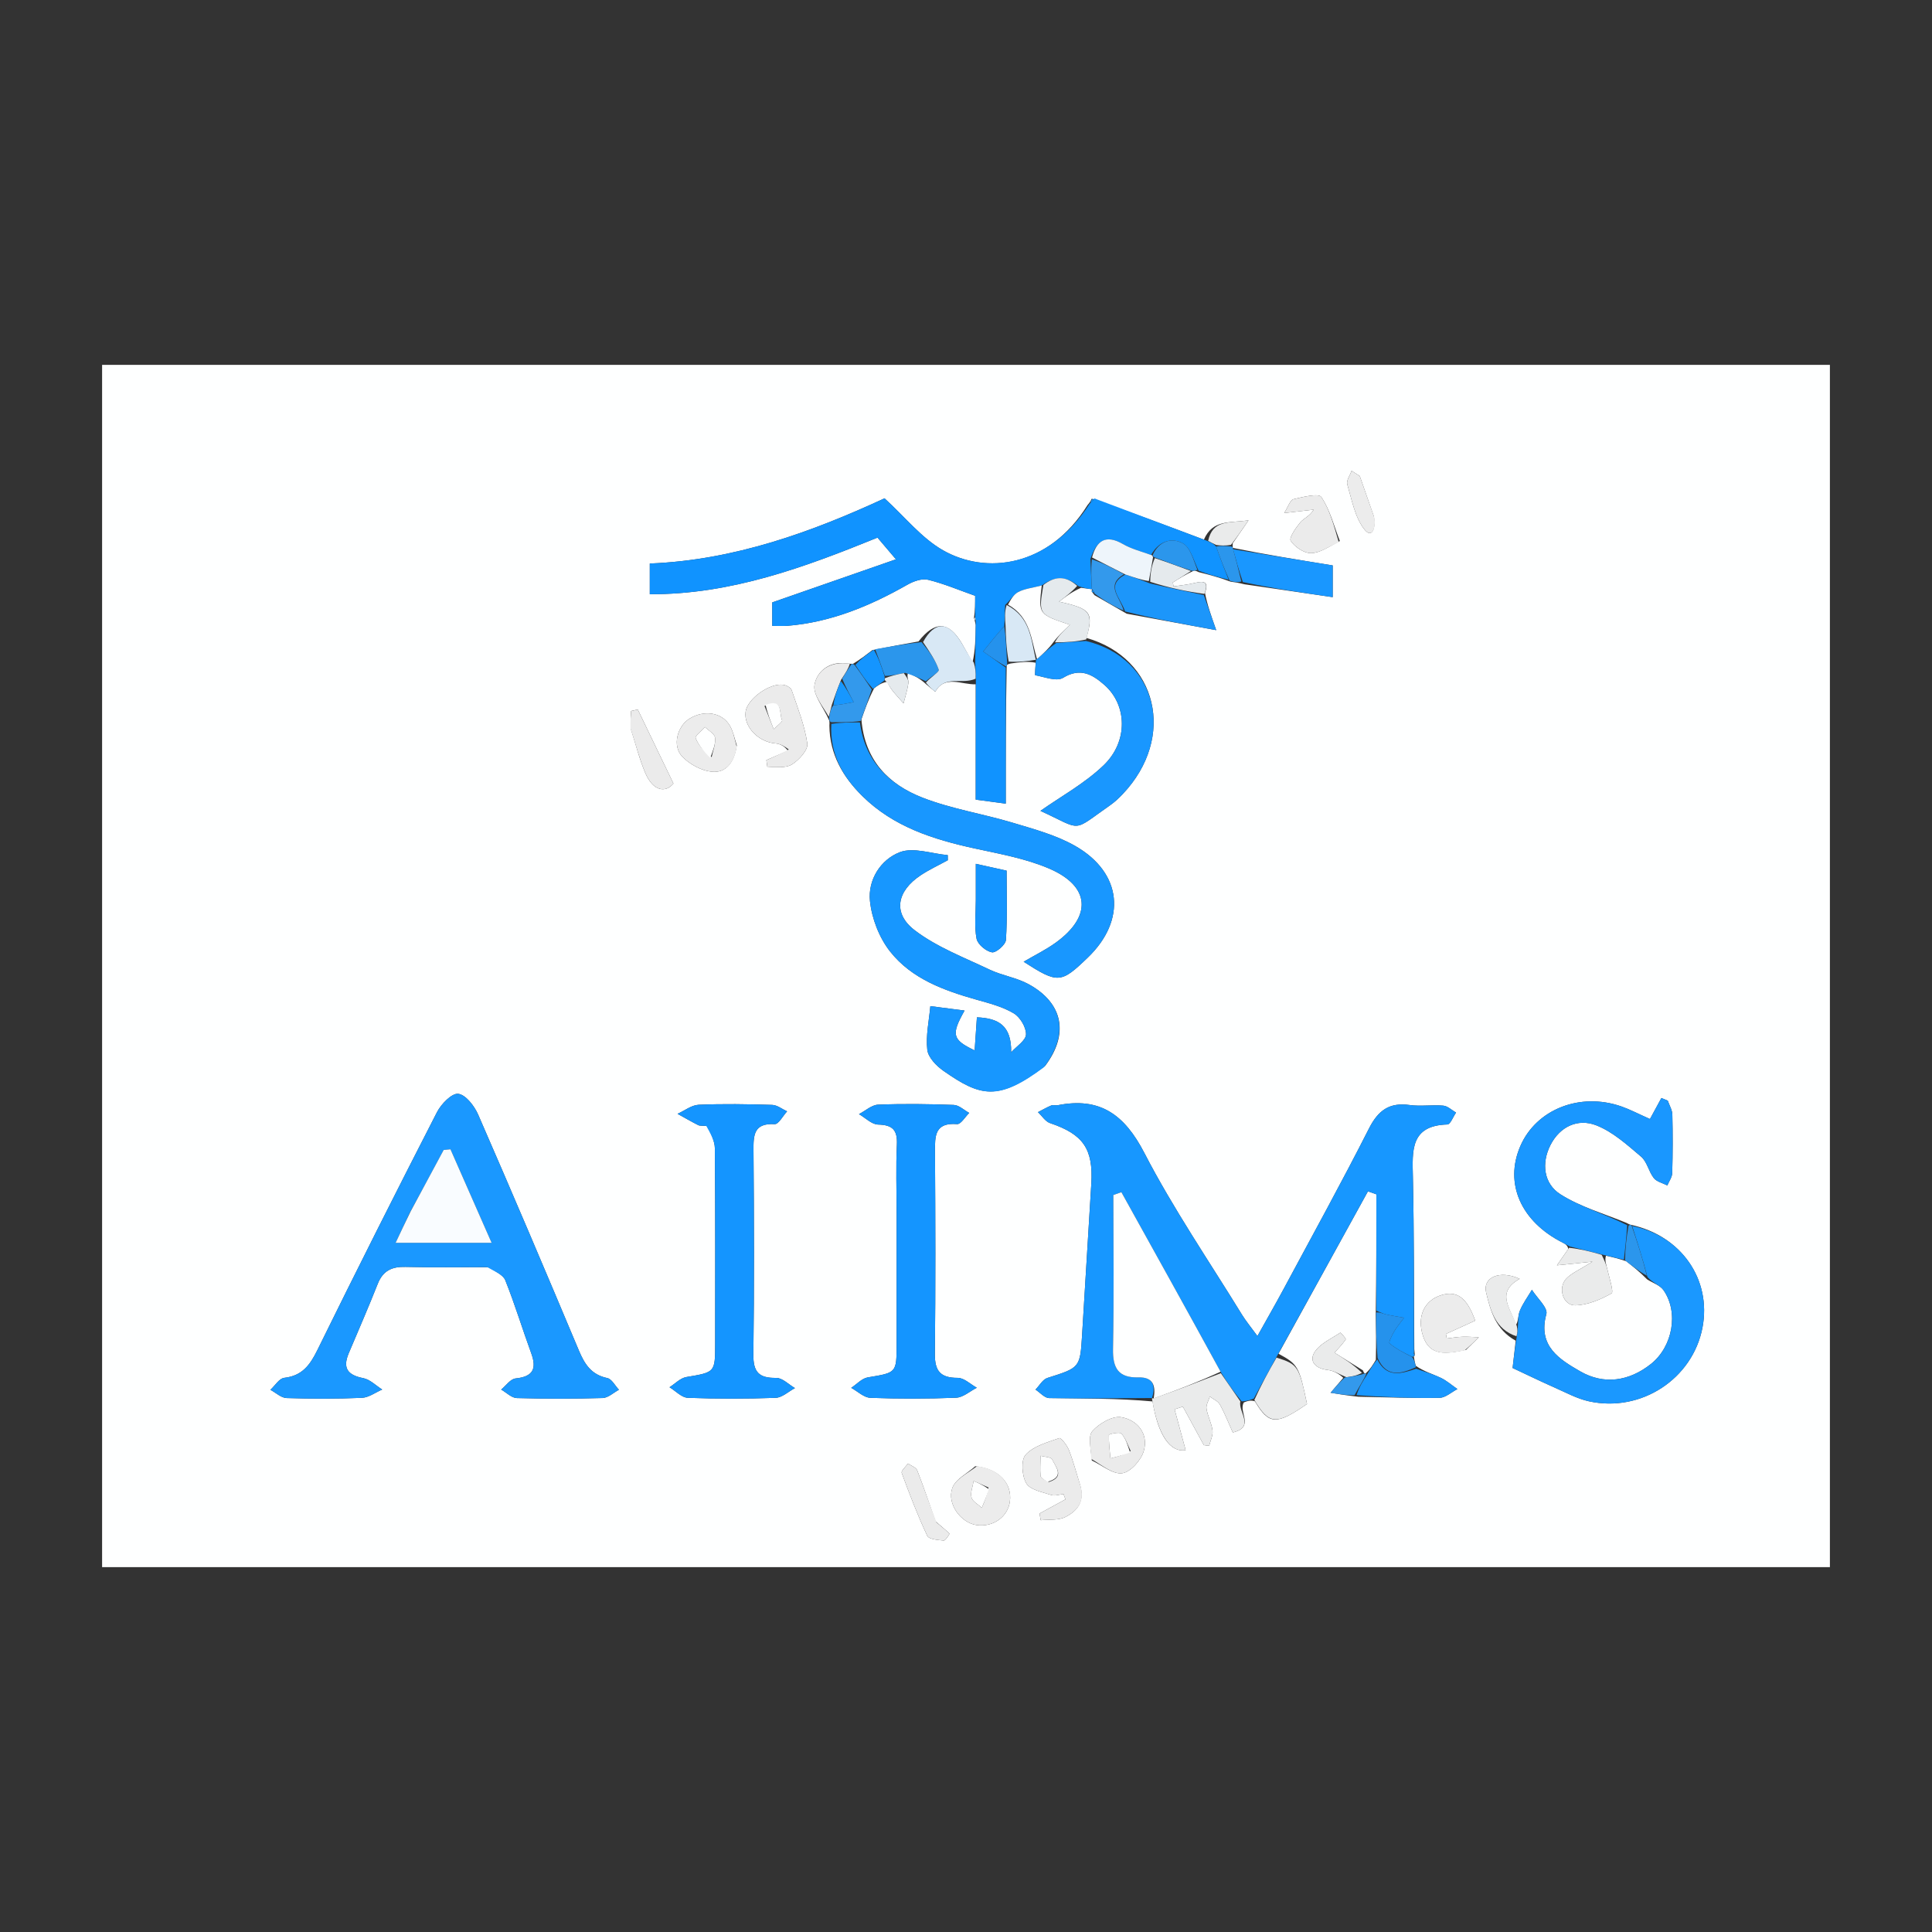 <?xml version="1.0" encoding="UTF-8" standalone="no" ?>
<!DOCTYPE svg PUBLIC "-//W3C//DTD SVG 1.1//EN" "http://www.w3.org/Graphics/SVG/1.1/DTD/svg11.dtd">
<svg xmlns="http://www.w3.org/2000/svg" xmlns:xlink="http://www.w3.org/1999/xlink" version="1.1" width="1080" height="1080" viewBox="0 0 1080 1080" xml:space="preserve">
<rect x="0" y="0" width="1080" height="1080" fill="#333333" stroke="none"/>
<desc>Created with Fabric.js 5.2.4</desc>
<defs>
</defs>
<rect x="0" y="0" width="100%" height="100%" fill="transparent"></rect>
<g transform="matrix(1 0 0 1 540 540)" id="8d71265c-1f70-4462-9fad-4a037c065d28"  >
<rect style="stroke: none; stroke-width: 1; stroke-dasharray: none; stroke-linecap: butt; stroke-dashoffset: 0; stroke-linejoin: miter; stroke-miterlimit: 4; fill: rgb(255,255,255); fill-rule: nonzero; opacity: 1; visibility: hidden;" vector-effect="non-scaling-stroke"  x="-540" y="-540" rx="0" ry="0" width="1080" height="1080" />
</g>
<g transform="matrix(1 0 0 1 540 540)" id="74e58f08-cf35-4d80-8c51-cb305c2476b8"  >
</g>
<g transform="matrix(2.35 0 0 2.35 540 540)"  >
<g style="" vector-effect="non-scaling-stroke"   >
		<g transform="matrix(1 0 0 1 0 0)"  >
<path style="stroke: none; stroke-width: 1; stroke-dasharray: none; stroke-linecap: butt; stroke-dashoffset: 0; stroke-linejoin: miter; stroke-miterlimit: 4; fill: rgb(254,255,255); fill-rule: nonzero; opacity: 1;" vector-effect="non-scaling-stroke"  transform=" translate(-206.5, -144)" d="M 254 287 C 169.333 287 85.167 287 1 287 C 1 191.667 1 96.333 1 1 C 138 1 275 1 412 1 C 412 96.333 412 191.667 412 287 C 359.5 287 307 287 254 287 M 269.955 43.432 C 270.954 41.986 271.953 40.539 273.707 37.999 C 269.073 38.653 265.203 37.765 263.087 42.578 C 254.401 39.308 245.716 36.038 236.399 32.842 C 236.237 33.219 236.074 33.597 235.393 34.384 C 226.102 49.264 211.185 50.904 201.021 45.106 C 195.901 42.185 191.975 37.172 187.123 32.754 C 169.968 40.684 151.477 47.465 131.281 48.26 C 131.281 50.941 131.281 53.192 131.281 55.563 C 150.603 55.641 168.025 49.18 185.45 42.099 C 186.661 43.525 187.776 44.839 189.833 47.262 C 179.523 50.852 170.204 54.098 160.407 57.51 C 160.407 58.598 160.407 60.684 160.407 63.092 C 161.776 63.092 162.904 63.17 164.018 63.079 C 174.365 62.234 183.662 58.364 192.578 53.293 C 194.004 52.482 196.009 51.765 197.47 52.125 C 201.283 53.064 204.942 54.624 208.677 55.942 C 208.677 57.679 208.677 59.336 208.4 61.187 C 208.494 61.461 208.587 61.736 208.813 62.905 C 208.771 65.915 208.729 68.926 208.037 71.807 C 207.185 70.273 206.369 68.717 205.474 67.208 C 202.367 61.97 199.106 61.829 195.201 66.798 C 191.763 67.418 188.326 68.037 184.233 68.854 C 182.833 69.931 181.433 71.008 179.652 72.102 C 179.652 72.102 179.276 72.153 178.437 72.065 C 174.245 71.357 171.08 73.707 170.467 77.114 C 170.041 79.481 172.571 82.38 173.932 85.537 C 173.994 85.698 174.056 85.86 174.008 86.851 C 174.073 93.615 177.194 98.992 181.835 103.572 C 189.251 110.893 198.695 113.892 208.583 116.043 C 214.566 117.344 220.738 118.442 226.308 120.836 C 236.086 125.039 236.522 132.18 227.85 138.446 C 225.503 140.142 222.859 141.427 220.207 142.986 C 228.386 148.229 229.058 148.174 235.482 141.989 C 244.726 133.089 243.689 121.869 232.52 115.466 C 227.995 112.872 222.727 111.462 217.669 109.937 C 210.53 107.786 203.036 106.639 196.129 103.944 C 188.206 100.853 182.416 95.182 181.621 85.353 C 182.442 82.973 183.264 80.594 184.649 77.933 C 185.47 77.304 186.292 76.676 187.719 76.393 C 188.127 77.072 188.469 77.803 188.956 78.419 C 189.804 79.489 190.741 80.489 191.641 81.518 C 192.047 79.911 192.586 78.321 192.799 76.689 C 192.893 75.973 192.324 75.171 192.729 74.268 C 194.131 74.93 195.532 75.593 196.988 76.949 C 197.721 77.555 198.453 78.162 199.186 78.768 C 201.439 74.663 205.57 77.149 208.81 76.983 C 208.81 86.067 208.81 95.15 208.81 104.426 C 211.581 104.795 213.626 105.068 215.958 105.379 C 215.958 94.257 215.958 83.632 216.183 72.537 C 216.247 72.376 216.312 72.215 217.15 72.036 C 219.18 71.749 221.21 71.462 223.072 71.861 C 223.03 72.896 222.826 74.807 222.972 74.834 C 225.191 75.247 228.055 76.391 229.594 75.448 C 233.712 72.926 236.61 74.684 239.409 77.132 C 244.837 81.88 245.141 90.571 239.249 96.242 C 234.735 100.586 229.027 103.691 224.203 107.098 C 234.438 111.795 231.451 112.273 240.805 105.746 C 241.887 104.991 242.872 104.063 243.783 103.102 C 256.576 89.6 252.04 70.76 235.145 65.959 C 236.87 59.894 236.235 59.029 228.632 57.33 C 230.217 56.12 231.699 54.99 233.866 54.033 C 234.727 54.147 235.588 54.26 236.487 54.387 C 236.487 54.387 236.516 54.415 236.367 54.855 C 236.367 54.855 236.622 55.244 237.062 55.783 C 239.386 57.126 241.711 58.469 244.738 60.199 C 251.266 61.398 257.793 62.598 266.021 64.11 C 264.707 60.388 263.89 58.073 263.341 55.213 C 264.273 52.72 263.262 52.298 261.002 52.868 C 259.327 53.291 257.582 53.439 255.869 53.709 C 255.814 53.394 255.759 53.078 255.704 52.762 C 257.142 51.857 258.58 50.951 260.664 49.979 C 260.878 49.954 261.093 49.929 261.862 50.312 C 264.232 50.912 266.602 51.512 269.434 52.575 C 270.289 52.686 271.144 52.798 272.718 53.198 C 279.656 54.209 286.595 55.22 293.73 56.26 C 293.73 52.975 293.73 50.742 293.73 48.71 C 285.624 47.398 277.832 46.137 269.975 44.543 C 269.975 44.543 269.892 44.214 269.955 43.432 M 300.916 240.188 C 298.619 238.76 296.322 237.331 294.159 235.987 C 294.929 235.118 295.995 234.049 296.829 232.823 C 296.951 232.643 295.605 231.174 295.555 231.208 C 293.391 232.678 290.631 233.847 289.377 235.92 C 288.058 238.102 289.716 239.772 292.509 240.085 C 294.046 240.257 295.495 241.213 296.242 241.969 C 295.235 243.15 294.228 244.332 293.221 245.514 C 295.109 245.83 296.997 246.146 299.837 246.463 C 306.273 246.584 312.712 246.839 319.144 246.723 C 320.573 246.697 321.979 245.366 323.396 244.636 C 322.079 243.727 320.849 242.633 319.422 241.954 C 317.553 241.065 315.529 240.503 313.469 239.089 C 313.307 238.389 313.144 237.689 313.034 236.927 C 313.034 236.927 312.98 236.866 313.194 236.73 C 313.296 236.451 313.224 236.234 313.139 235.144 C 313.049 221.483 313.096 207.819 312.805 194.162 C 312.672 187.919 312.161 181.946 321.013 181.696 C 321.725 181.676 322.386 179.855 323.071 178.871 C 322.06 178.293 321.085 177.313 320.029 177.217 C 317.385 176.977 314.662 177.436 312.047 177.071 C 307.221 176.397 304.56 178.317 302.362 182.65 C 295.814 195.554 288.821 208.231 281.973 220.982 C 280.126 224.42 278.176 227.804 275.823 232.02 C 274.194 229.783 273.057 228.423 272.139 226.928 C 264.298 214.163 255.793 201.739 248.926 188.468 C 244.207 179.348 238.372 175.113 228.286 177.123 C 227.805 177.219 227.227 176.989 226.801 177.167 C 225.708 177.622 224.674 178.223 223.617 178.765 C 224.567 179.657 225.368 180.992 226.492 181.371 C 234.35 184.019 236.803 187.472 236.307 195.781 C 235.594 207.74 234.849 219.698 234.122 231.656 C 233.639 239.606 233.619 239.532 225.862 241.99 C 224.738 242.346 223.966 243.811 223.03 244.763 C 224.113 245.468 225.185 246.764 226.28 246.783 C 234.412 246.921 242.549 246.806 250.881 247.578 C 252.169 255.493 255.024 259.772 258.751 259.171 C 257.873 255.929 256.995 252.692 256.117 249.454 C 256.774 249.242 257.432 249.03 258.089 248.817 C 259.751 251.868 261.413 254.919 263.075 257.97 C 263.495 258.024 263.915 258.078 264.335 258.133 C 264.632 256.921 265.285 255.665 265.143 254.507 C 264.928 252.743 263.982 251.074 263.707 249.308 C 263.566 248.409 264.21 247.387 264.499 246.42 C 265.313 247.035 266.428 247.482 266.882 248.297 C 268.047 250.387 268.918 252.64 269.965 254.957 C 275.327 253.675 271.187 250.082 272.599 247.813 C 273.385 247.507 274.171 247.201 275.23 247.551 C 278.564 253.156 280.304 253.246 287.62 248.192 C 285.746 239.203 285.457 238.738 280.833 236.229 C 287.927 223.352 295.021 210.476 302.115 197.6 C 302.783 197.838 303.45 198.077 304.118 198.316 C 304.118 207.537 304.118 216.759 303.97 226.894 C 304.031 230.277 304.092 233.66 303.989 237.693 C 303.329 238.808 302.669 239.924 301.515 240.946 C 301.348 240.93 301.182 240.914 300.916 240.188 M 349.773 211.308 C 349.017 212.395 348.261 213.483 347.069 215.199 C 350.496 214.846 352.332 214.657 355.526 214.328 C 352.496 216.238 350.628 217.005 349.329 218.329 C 347.195 220.505 348.5 224.786 351.444 224.718 C 354.381 224.651 357.455 223.35 360.064 221.874 C 360.629 221.554 359.516 218.167 359.075 216.215 C 358.823 215.096 358.366 214.024 358.736 212.925 C 360.155 213.234 361.575 213.544 363.56 214.227 C 365.121 215.455 366.682 216.684 368.531 218.552 C 369.853 219.393 371.598 219.94 372.425 221.126 C 376.079 226.374 374.626 234.539 369.421 238.672 C 364.225 242.797 358.237 243.67 352.618 240.426 C 347.771 237.627 342.43 234.455 344.553 226.8 C 344.967 225.307 342.34 222.971 341.116 221.023 C 340.141 222.668 338.979 224.234 338.257 225.983 C 337.77 227.163 337.904 228.6 337.295 229.408 C 336.229 225.626 332.284 221.729 338.196 218.417 C 333.497 216.253 329.349 218.052 330.223 221.659 C 331.252 225.909 332.401 230.434 337.261 233.127 C 336.972 235.662 336.684 238.196 336.521 239.627 C 340.4 241.441 343.403 242.91 346.461 244.257 C 349.174 245.452 351.855 246.932 354.709 247.555 C 367.111 250.262 379.338 242.208 381.687 230.032 C 383.889 218.615 376.659 208.161 364.676 205.567 C 364.676 205.567 364.288 205.501 363.666 205.13 C 358.362 202.918 352.655 201.338 347.88 198.296 C 343.934 195.782 343.322 190.946 345.519 186.611 C 347.744 182.222 352.004 180.187 356.403 181.895 C 360.35 183.428 363.771 186.543 367.09 189.354 C 368.51 190.556 368.894 192.908 370.112 194.45 C 370.807 195.331 372.234 195.635 373.331 196.199 C 373.736 195.221 374.464 194.253 374.492 193.265 C 374.625 188.626 374.637 183.98 374.522 179.341 C 374.494 178.227 373.812 177.13 373.431 176.026 C 372.925 175.818 372.419 175.61 371.913 175.403 C 370.958 177.16 370.002 178.917 369.197 180.397 C 366.343 179.129 364.426 178.114 362.4 177.406 C 352.555 173.969 342.137 178.097 338.355 186.855 C 334.521 195.734 338.494 204.778 348.431 209.805 C 349.015 210.1 349.585 210.425 349.773 211.308 M 93.077 215.64 C 94.391 216.66 96.372 217.415 96.905 218.748 C 99.187 224.446 100.967 230.342 103.077 236.112 C 104.448 239.861 103.476 241.686 99.348 242.112 C 98.131 242.237 97.065 243.833 95.93 244.756 C 97.168 245.461 98.39 246.741 99.648 246.778 C 106.45 246.975 113.264 246.972 120.065 246.768 C 121.376 246.729 122.651 245.488 123.942 244.802 C 123.025 243.836 122.239 242.24 121.168 242.018 C 117.39 241.232 115.787 238.737 114.413 235.461 C 106.541 216.702 98.583 197.979 90.448 179.333 C 89.551 177.277 87.482 174.602 85.709 174.401 C 84.175 174.227 81.651 176.835 80.657 178.773 C 71.016 197.557 61.519 216.417 52.205 235.365 C 50.451 238.934 48.583 241.487 44.329 241.964 C 43.139 242.097 42.128 243.82 41.035 244.814 C 42.319 245.499 43.585 246.732 44.89 246.775 C 50.855 246.972 56.837 246.979 62.799 246.723 C 64.436 246.653 66.023 245.438 67.633 244.749 C 66.138 243.811 64.743 242.355 63.126 242.04 C 59.458 241.326 58.156 239.695 59.655 236.146 C 61.981 230.641 64.374 225.163 66.569 219.606 C 67.804 216.478 69.939 215.49 73.165 215.575 C 79.492 215.741 85.825 215.624 93.077 215.64 M 225.318 167.769 C 231.028 160.208 229.652 152.835 221.374 148.316 C 218.505 146.75 215.062 146.268 212.091 144.85 C 206.029 141.957 199.542 139.506 194.289 135.488 C 188.992 131.436 190.057 126.168 195.742 122.404 C 197.779 121.056 200.021 120.018 202.17 118.838 C 202.167 118.434 202.164 118.029 202.161 117.625 C 198.332 117.289 194.023 115.691 190.787 116.919 C 186.19 118.663 183.133 123.505 183.655 128.54 C 184.089 132.716 185.87 137.303 188.47 140.587 C 193.586 147.049 201.248 149.826 209.034 152.022 C 212.051 152.873 215.2 153.683 217.846 155.256 C 219.365 156.16 220.823 158.581 220.774 160.274 C 220.731 161.724 218.504 163.11 217.243 164.525 C 217.346 158.122 214.177 156.413 209.094 156.21 C 208.914 158.84 208.74 161.38 208.556 164.077 C 203.234 161.528 202.906 160.36 206.163 154.598 C 203.255 154.223 200.637 153.885 198.018 153.547 C 197.71 157.015 196.907 160.538 197.292 163.927 C 197.498 165.74 199.443 167.759 201.127 168.935 C 209.921 175.075 214.096 176.28 225.318 167.769 M 189.992 203.5 C 189.992 213.663 189.993 223.825 189.991 233.988 C 189.99 240.833 189.97 240.722 183.139 241.859 C 181.725 242.094 180.504 243.487 179.194 244.347 C 180.713 245.176 182.207 246.663 183.756 246.721 C 190.548 246.976 197.363 246.976 204.155 246.695 C 205.824 246.626 207.434 245.15 209.072 244.321 C 207.56 243.493 206.047 241.969 204.536 241.971 C 200.396 241.977 199.051 240.331 199.095 236.246 C 199.269 220.254 199.225 204.259 199.123 188.266 C 199.098 184.45 199.029 181.184 204.39 181.608 C 205.273 181.678 206.305 179.882 207.268 178.948 C 206.041 178.285 204.833 177.096 203.582 177.048 C 197.597 176.821 191.593 176.743 185.611 176.983 C 184.059 177.046 182.562 178.45 181.04 179.238 C 182.559 180.112 184.061 181.685 185.599 181.719 C 189.083 181.798 190.224 183.063 190.059 186.51 C 189.803 191.829 189.992 197.169 189.992 203.5 M 145.163 182.097 C 145.72 183.851 146.746 185.602 146.76 187.362 C 146.887 202.853 146.837 218.345 146.832 233.837 C 146.83 240.727 146.805 240.621 139.969 241.779 C 138.541 242.021 137.3 243.366 135.973 244.203 C 137.422 245.081 138.844 246.66 140.325 246.717 C 147.282 246.985 154.261 246.978 161.22 246.723 C 162.776 246.666 164.282 245.215 165.811 244.406 C 164.32 243.55 162.818 241.955 161.342 241.98 C 157.221 242.048 155.867 240.573 155.922 236.395 C 156.134 220.239 156.085 204.078 155.951 187.921 C 155.92 184.189 156.019 181.339 160.988 181.616 C 161.914 181.668 162.956 179.641 163.945 178.573 C 162.76 178.038 161.588 177.076 160.387 177.039 C 154.566 176.858 148.731 176.757 142.917 177.01 C 141.211 177.084 139.559 178.412 137.883 179.166 C 139.52 180.071 141.138 181.011 142.806 181.854 C 143.218 182.063 143.789 181.955 145.163 182.097 M 164.129 92.797 C 162.424 93.54 160.72 94.283 159.015 95.027 C 159.098 95.603 159.18 96.18 159.263 96.757 C 161.23 96.582 163.561 97 165.066 96.075 C 166.763 95.033 168.971 92.6 168.754 91.089 C 168.132 86.761 166.449 82.574 165.032 78.383 C 164.836 77.802 163.832 77.251 163.124 77.126 C 159.887 76.556 154.497 80.426 154.075 83.504 C 153.583 87.085 157.136 90.745 161.203 91.055 C 162.336 91.141 163.426 91.792 164.129 92.797 M 233.543 267.115 C 232.707 264.446 232 261.726 230.976 259.131 C 230.531 258.004 229.09 256.163 228.69 256.305 C 225.865 257.308 222.577 258.182 220.697 260.245 C 219.529 261.526 219.789 265.279 220.85 267.07 C 221.776 268.633 224.675 269.13 226.79 269.838 C 227.638 270.122 228.719 269.71 229.694 269.614 C 229.851 270.033 230.007 270.451 230.163 270.87 C 228.106 271.992 226.05 273.114 223.993 274.236 C 224.088 274.77 224.182 275.304 224.277 275.837 C 226.26 275.616 228.506 275.908 230.167 275.058 C 232.852 273.684 234.953 271.46 233.543 267.115 M 208.834 128.532 C 208.836 131.531 208.451 134.605 209.011 137.497 C 209.271 138.841 211.249 140.5 212.67 140.747 C 213.634 140.916 215.925 138.938 215.998 137.813 C 216.353 132.375 216.158 126.901 216.158 121.317 C 213.626 120.756 211.561 120.299 208.834 119.696 C 208.834 122.655 208.834 125.11 208.834 128.532 M 325.458 235.301 C 326.465 234.306 327.473 233.312 328.48 232.318 C 327.184 232.27 325.884 232.149 324.591 232.196 C 323.343 232.242 322.101 232.46 320.856 232.603 C 320.791 232.243 320.726 231.883 320.662 231.524 C 322.99 230.467 325.318 229.41 327.628 228.362 C 325.668 222.902 323.325 221.165 319.579 222.29 C 315.558 223.498 313.698 227.32 315.204 231.99 C 316.808 236.963 320.839 236.247 325.458 235.301 M 295.425 42.897 C 294.042 39.351 293.088 35.516 291.016 32.433 C 290.389 31.5 286.611 32.421 284.39 32.961 C 283.604 33.152 283.155 34.735 282.189 36.252 C 285.277 35.897 287.242 35.671 289.208 35.445 C 288.179 37.101 286.787 37.538 286.011 38.481 C 284.939 39.785 283.286 42.151 283.742 42.852 C 284.695 44.317 286.871 45.799 288.535 45.788 C 290.661 45.774 292.778 44.295 295.425 42.897 M 208.701 262.995 C 206.809 264.705 203.965 266.085 203.235 268.197 C 201.919 272.001 205.316 276.447 208.987 276.984 C 212.911 277.558 216.439 275.073 216.94 271.382 C 217.516 267.134 214.378 263.583 208.701 262.995 M 151.976 91.485 C 151.447 89.935 151.144 88.255 150.343 86.861 C 148.511 83.674 144.237 83.003 140.742 85.151 C 137.796 86.961 136.567 91.667 139.02 94.208 C 140.77 96.021 143.552 97.534 146.017 97.788 C 149.335 98.13 151.376 95.653 151.976 91.485 M 236.428 261.628 C 238.862 262.746 241.456 264.974 243.681 264.652 C 245.665 264.365 248.178 261.525 248.797 259.341 C 249.965 255.223 247.23 251.964 243.417 251.329 C 241.302 250.978 238.178 252.827 236.571 254.63 C 235.475 255.862 236.214 258.729 236.428 261.628 M 126.841 87.833 C 127.95 91.269 128.818 94.808 130.227 98.117 C 132.048 102.39 135.021 102.895 136.905 100.592 C 133.926 94.408 131.175 88.696 128.423 82.985 C 127.892 83.104 127.361 83.223 126.83 83.342 C 126.738 84.603 126.645 85.865 126.841 87.833 M 199.242 276.074 C 197.814 272.032 196.459 267.963 194.891 263.977 C 194.609 263.259 193.453 262.885 192.7 262.353 C 192.172 263.108 191.028 264.088 191.21 264.583 C 193.063 269.632 194.991 274.668 197.276 279.53 C 197.67 280.37 199.82 280.545 201.191 280.669 C 201.616 280.707 202.626 279.096 202.558 279.026 C 201.704 278.146 200.701 277.411 199.242 276.074 M 303.515 37.039 C 302.399 33.844 301.283 30.648 300.167 27.453 C 299.518 27.038 298.87 26.624 298.221 26.209 C 297.847 27.291 296.93 28.533 297.194 29.426 C 298.287 33.127 299.012 37.299 301.292 40.171 C 303.045 42.379 304.057 39.869 303.515 37.039 z" stroke-linecap="round" />
</g>
		<g transform="matrix(1 0 0 1 66.55 68.1)"  >
<path style="stroke: none; stroke-width: 1; stroke-dasharray: none; stroke-linecap: butt; stroke-dashoffset: 0; stroke-linejoin: miter; stroke-miterlimit: 4; fill: rgb(23,151,255); fill-rule: nonzero; opacity: 1;" vector-effect="non-scaling-stroke"  transform=" translate(-273.05, -212.1)" d="M 274.957 246.895 C 274.171 247.201 273.385 247.507 272.078 247.566 C 270.079 245.165 268.6 243.01 267.058 240.506 C 259.151 226.04 251.307 211.924 243.463 197.807 C 242.827 198.029 242.191 198.252 241.556 198.475 C 241.556 210.684 241.713 222.898 241.474 235.103 C 241.385 239.629 242.725 241.982 247.498 241.858 C 251.096 241.765 251.645 243.876 250.734 246.816 C 250.716 246.802 250.684 246.77 250.684 246.77 C 242.549 246.806 234.412 246.921 226.28 246.783 C 225.185 246.764 224.113 245.468 223.03 244.763 C 223.966 243.811 224.738 242.346 225.862 241.99 C 233.619 239.532 233.639 239.606 234.122 231.656 C 234.849 219.698 235.594 207.74 236.307 195.781 C 236.803 187.472 234.35 184.019 226.492 181.371 C 225.368 180.992 224.567 179.657 223.617 178.765 C 224.674 178.223 225.708 177.622 226.801 177.167 C 227.227 176.989 227.805 177.219 228.286 177.123 C 238.372 175.113 244.207 179.348 248.926 188.468 C 255.793 201.739 264.298 214.163 272.139 226.928 C 273.057 228.423 274.194 229.783 275.823 232.02 C 278.176 227.804 280.126 224.42 281.973 220.982 C 288.821 208.231 295.814 195.554 302.362 182.65 C 304.56 178.317 307.221 176.397 312.047 177.071 C 314.662 177.436 317.385 176.977 320.029 177.217 C 321.085 177.313 322.06 178.293 323.071 178.871 C 322.386 179.855 321.725 181.676 321.013 181.696 C 312.161 181.946 312.672 187.919 312.805 194.162 C 313.096 207.819 313.049 221.483 313.061 235.808 C 312.982 236.473 312.98 236.866 312.98 236.866 C 312.98 236.866 313.034 236.927 312.617 236.959 C 310.517 235.949 308.737 235.023 307.247 233.755 C 306.985 233.533 307.83 231.812 308.365 230.902 C 309.036 229.761 309.915 228.742 310.704 227.67 C 309.273 227.412 307.828 227.207 306.415 226.874 C 305.623 226.687 304.882 226.285 304.118 225.981 C 304.118 216.759 304.118 207.537 304.118 198.316 C 303.45 198.077 302.783 197.838 302.115 197.6 C 295.021 210.476 287.927 223.352 280.47 236.807 C 278.391 240.555 276.674 243.725 274.957 246.895 z" stroke-linecap="round" />
</g>
		<g transform="matrix(1 0 0 1 -6.37 -74.93)"  >
<path style="stroke: none; stroke-width: 1; stroke-dasharray: none; stroke-linecap: butt; stroke-dashoffset: 0; stroke-linejoin: miter; stroke-miterlimit: 4; fill: rgb(16,147,255); fill-rule: nonzero; opacity: 1;" vector-effect="non-scaling-stroke"  transform=" translate(-200.13, -69.07)" d="M 237.03 32.768 C 245.716 36.038 254.401 39.308 263.689 42.797 C 264.868 43.297 265.444 43.577 266.019 44.24 C 267.003 47.119 267.987 49.615 268.972 52.111 C 266.602 51.512 264.232 50.912 261.833 49.968 C 260.608 47.504 259.913 44.488 258.099 43.475 C 255.427 41.981 252.369 42.917 250.521 46.226 C 248.027 45.344 245.766 44.748 243.813 43.619 C 239.733 41.26 237.522 42.851 236.095 47.19 C 236.189 49.874 236.319 52.124 236.45 54.373 C 235.588 54.26 234.727 54.147 233.289 53.662 C 230.09 51 227.492 51.343 224.516 53.481 C 222.38 54.046 220.505 54.232 218.941 55.029 C 217.798 55.61 217.065 56.994 215.83 58.102 C 215.642 59.787 215.773 61.392 215.603 63.145 C 213.731 65.255 212.16 67.216 210.588 69.178 C 212.378 70.454 214.168 71.73 215.958 73.007 C 215.958 83.632 215.958 94.257 215.958 105.379 C 213.626 105.068 211.581 104.795 208.81 104.426 C 208.81 95.15 208.81 86.067 208.849 76.117 C 208.821 74.147 208.753 73.042 208.686 71.936 C 208.729 68.926 208.771 65.915 208.822 62.202 C 208.78 61.331 208.729 61.161 208.677 60.992 C 208.677 59.336 208.677 57.679 208.677 55.942 C 204.942 54.624 201.283 53.064 197.47 52.125 C 196.009 51.765 194.004 52.482 192.578 53.293 C 183.662 58.364 174.365 62.234 164.018 63.079 C 162.904 63.17 161.776 63.092 160.407 63.092 C 160.407 60.684 160.407 58.598 160.407 57.51 C 170.204 54.098 179.523 50.852 189.833 47.262 C 187.776 44.839 186.661 43.525 185.45 42.099 C 168.025 49.18 150.603 55.641 131.281 55.563 C 131.281 53.192 131.281 50.941 131.281 48.26 C 151.477 47.465 169.968 40.684 187.123 32.754 C 191.975 37.172 195.901 42.185 201.021 45.106 C 211.185 50.904 226.102 49.264 235.91 34.055 C 236.629 33.406 236.829 33.087 237.03 32.768 z" stroke-linecap="round" />
</g>
		<g transform="matrix(1 0 0 1 -124.01 66.66)"  >
<path style="stroke: none; stroke-width: 1; stroke-dasharray: none; stroke-linecap: butt; stroke-dashoffset: 0; stroke-linejoin: miter; stroke-miterlimit: 4; fill: rgb(26,152,255); fill-rule: nonzero; opacity: 1;" vector-effect="non-scaling-stroke"  transform=" translate(-82.49, -210.66)" d="M 92.617 215.632 C 85.825 215.624 79.492 215.741 73.165 215.575 C 69.939 215.49 67.804 216.478 66.569 219.606 C 64.374 225.163 61.981 230.641 59.655 236.146 C 58.156 239.695 59.458 241.326 63.126 242.04 C 64.743 242.355 66.138 243.811 67.633 244.749 C 66.023 245.438 64.436 246.653 62.799 246.723 C 56.837 246.979 50.855 246.972 44.89 246.775 C 43.585 246.732 42.319 245.499 41.035 244.814 C 42.128 243.82 43.139 242.097 44.329 241.964 C 48.583 241.487 50.451 238.934 52.205 235.365 C 61.519 216.417 71.016 197.557 80.657 178.773 C 81.651 176.835 84.175 174.227 85.709 174.401 C 87.482 174.602 89.551 177.277 90.448 179.333 C 98.583 197.979 106.541 216.702 114.413 235.461 C 115.787 238.737 117.39 241.232 121.168 242.018 C 122.239 242.24 123.025 243.836 123.942 244.802 C 122.651 245.488 121.376 246.729 120.065 246.768 C 113.264 246.972 106.45 246.975 99.648 246.778 C 98.39 246.741 97.168 245.461 95.93 244.756 C 97.065 243.833 98.131 242.237 99.348 242.112 C 103.476 241.686 104.448 239.861 103.077 236.112 C 100.967 230.342 99.187 224.446 96.905 218.748 C 96.372 217.415 94.391 216.66 92.617 215.632 M 74.179 202.714 C 73.096 205.014 72.012 207.314 70.817 209.851 C 78.592 209.851 85.656 209.851 93.658 209.851 C 90.218 202.034 87.043 194.817 83.867 187.6 C 83.326 187.656 82.786 187.712 82.245 187.767 C 79.69 192.538 77.135 197.309 74.179 202.714 z" stroke-linecap="round" />
</g>
		<g transform="matrix(1 0 0 1 -0.34 1.17)"  >
<path style="stroke: none; stroke-width: 1; stroke-dasharray: none; stroke-linecap: butt; stroke-dashoffset: 0; stroke-linejoin: miter; stroke-miterlimit: 4; fill: rgb(23,151,255); fill-rule: nonzero; opacity: 1;" vector-effect="non-scaling-stroke"  transform=" translate(-206.16, -145.17)" d="M 225.079 168.049 C 214.096 176.28 209.921 175.075 201.127 168.935 C 199.443 167.759 197.498 165.74 197.292 163.927 C 196.907 160.538 197.71 157.015 198.018 153.547 C 200.637 153.885 203.255 154.223 206.163 154.598 C 202.906 160.36 203.234 161.528 208.556 164.077 C 208.74 161.38 208.914 158.84 209.094 156.21 C 214.177 156.413 217.346 158.122 217.243 164.525 C 218.504 163.11 220.731 161.724 220.774 160.274 C 220.823 158.581 219.365 156.16 217.846 155.256 C 215.2 153.683 212.051 152.873 209.034 152.022 C 201.248 149.826 193.586 147.049 188.47 140.587 C 185.87 137.303 184.089 132.716 183.655 128.54 C 183.133 123.505 186.19 118.663 190.787 116.919 C 194.023 115.691 198.332 117.289 202.161 117.625 C 202.164 118.029 202.167 118.434 202.17 118.838 C 200.021 120.018 197.779 121.056 195.742 122.404 C 190.057 126.168 188.992 131.436 194.289 135.488 C 199.542 139.506 206.029 141.957 212.091 144.85 C 215.062 146.268 218.505 146.75 221.374 148.316 C 229.652 152.835 231.028 160.208 225.079 168.049 z" stroke-linecap="round" />
</g>
		<g transform="matrix(1 0 0 1 1.58 -27.58)"  >
<path style="stroke: none; stroke-width: 1; stroke-dasharray: none; stroke-linecap: butt; stroke-dashoffset: 0; stroke-linejoin: miter; stroke-miterlimit: 4; fill: rgb(24,151,255); fill-rule: nonzero; opacity: 1;" vector-effect="non-scaling-stroke"  transform=" translate(-208.08, -116.42)" d="M 181.265 86.065 C 182.416 95.182 188.206 100.853 196.129 103.944 C 203.036 106.639 210.53 107.786 217.669 109.937 C 222.727 111.462 227.995 112.872 232.52 115.466 C 243.689 121.869 244.726 133.089 235.482 141.989 C 229.058 148.174 228.386 148.229 220.207 142.986 C 222.859 141.427 225.503 140.142 227.85 138.446 C 236.522 132.18 236.086 125.039 226.308 120.836 C 220.738 118.442 214.566 117.344 208.583 116.043 C 198.695 113.892 189.251 110.893 181.835 103.572 C 177.194 98.992 174.073 93.615 174.47 86.425 C 177.043 86.021 179.154 86.043 181.265 86.065 z" stroke-linecap="round" />
</g>
		<g transform="matrix(1 0 0 1 -12.37 67.87)"  >
<path style="stroke: none; stroke-width: 1; stroke-dasharray: none; stroke-linecap: butt; stroke-dashoffset: 0; stroke-linejoin: miter; stroke-miterlimit: 4; fill: rgb(20,149,255); fill-rule: nonzero; opacity: 1;" vector-effect="non-scaling-stroke"  transform=" translate(-194.13, -211.87)" d="M 189.992 203 C 189.992 197.169 189.803 191.829 190.059 186.51 C 190.224 183.063 189.083 181.798 185.599 181.719 C 184.061 181.685 182.559 180.112 181.04 179.238 C 182.562 178.45 184.059 177.046 185.611 176.983 C 191.593 176.743 197.597 176.821 203.582 177.048 C 204.833 177.096 206.041 178.285 207.268 178.948 C 206.305 179.882 205.273 181.678 204.39 181.608 C 199.029 181.184 199.098 184.45 199.123 188.266 C 199.225 204.259 199.269 220.254 199.095 236.246 C 199.051 240.331 200.396 241.977 204.536 241.971 C 206.047 241.969 207.56 243.493 209.072 244.321 C 207.434 245.15 205.824 246.626 204.155 246.695 C 197.363 246.976 190.548 246.976 183.756 246.721 C 182.207 246.663 180.713 245.176 179.194 244.347 C 180.504 243.487 181.725 242.094 183.139 241.859 C 189.97 240.722 189.99 240.833 189.991 233.988 C 189.993 223.825 189.992 213.663 189.992 203 z" stroke-linecap="round" />
</g>
		<g transform="matrix(1 0 0 1 -55.61 67.89)"  >
<path style="stroke: none; stroke-width: 1; stroke-dasharray: none; stroke-linecap: butt; stroke-dashoffset: 0; stroke-linejoin: miter; stroke-miterlimit: 4; fill: rgb(20,149,255); fill-rule: nonzero; opacity: 1;" vector-effect="non-scaling-stroke"  transform=" translate(-150.89, -211.89)" d="M 144.726 182.045 C 143.789 181.955 143.218 182.063 142.806 181.854 C 141.138 181.011 139.52 180.071 137.883 179.166 C 139.559 178.412 141.211 177.084 142.917 177.01 C 148.731 176.757 154.566 176.858 160.387 177.039 C 161.588 177.076 162.76 178.038 163.945 178.573 C 162.956 179.641 161.914 181.668 160.988 181.616 C 156.019 181.339 155.92 184.189 155.951 187.921 C 156.085 204.078 156.134 220.239 155.922 236.395 C 155.867 240.573 157.221 242.048 161.342 241.98 C 162.818 241.955 164.32 243.55 165.811 244.406 C 164.282 245.215 162.776 246.666 161.22 246.723 C 154.261 246.978 147.282 246.985 140.325 246.717 C 138.844 246.66 137.422 245.081 135.973 244.203 C 137.3 243.366 138.541 242.021 139.969 241.779 C 146.805 240.621 146.83 240.727 146.832 233.837 C 146.837 218.345 146.887 202.853 146.76 187.362 C 146.746 185.602 145.72 183.851 144.726 182.045 z" stroke-linecap="round" />
</g>
		<g transform="matrix(1 0 0 1 152.8 82.96)"  >
<path style="stroke: none; stroke-width: 1; stroke-dasharray: none; stroke-linecap: butt; stroke-dashoffset: 0; stroke-linejoin: miter; stroke-miterlimit: 4; fill: rgb(26,152,255); fill-rule: nonzero; opacity: 1;" vector-effect="non-scaling-stroke"  transform=" translate(-359.3, -226.96)" d="M 337.76 229.923 C 337.904 228.6 337.77 227.163 338.257 225.983 C 338.979 224.234 340.141 222.668 341.116 221.023 C 342.34 222.971 344.967 225.307 344.553 226.8 C 342.43 234.455 347.771 237.627 352.618 240.426 C 358.237 243.67 364.225 242.797 369.421 238.672 C 374.626 234.539 376.079 226.374 372.425 221.126 C 371.598 219.94 369.853 219.393 368.607 217.994 C 367.441 213.571 366.2 209.707 364.959 205.842 C 376.659 208.161 383.889 218.615 381.687 230.032 C 379.338 242.208 367.111 250.262 354.709 247.555 C 351.855 246.932 349.174 245.452 346.461 244.257 C 343.403 242.91 340.4 241.441 336.521 239.627 C 336.684 238.196 336.972 235.662 337.462 232.482 C 337.696 231.199 337.728 230.561 337.76 229.923 z" stroke-linecap="round" />
</g>
		<g transform="matrix(1 0 0 1 149.26 50.63)"  >
<path style="stroke: none; stroke-width: 1; stroke-dasharray: none; stroke-linecap: butt; stroke-dashoffset: 0; stroke-linejoin: miter; stroke-miterlimit: 4; fill: rgb(25,151,255); fill-rule: nonzero; opacity: 1;" vector-effect="non-scaling-stroke"  transform=" translate(-355.76, -194.63)" d="M 362.994 213.853 C 361.575 213.544 360.155 213.234 358.076 212.699 C 354.997 211.894 352.58 211.315 350.162 210.735 C 349.585 210.425 349.015 210.1 348.431 209.805 C 338.494 204.778 334.521 195.734 338.355 186.855 C 342.137 178.097 352.555 173.969 362.4 177.406 C 364.426 178.114 366.343 179.129 369.197 180.397 C 370.002 178.917 370.958 177.16 371.913 175.403 C 372.419 175.61 372.925 175.818 373.431 176.026 C 373.812 177.13 374.494 178.227 374.522 179.341 C 374.637 183.98 374.625 188.626 374.492 193.265 C 374.464 194.253 373.736 195.221 373.331 196.199 C 372.234 195.635 370.807 195.331 370.112 194.45 C 368.894 192.908 368.51 190.556 367.09 189.354 C 363.771 186.543 360.35 183.428 356.403 181.895 C 352.004 180.187 347.744 182.222 345.519 186.611 C 343.322 190.946 343.934 195.782 347.88 198.296 C 352.655 201.338 358.362 202.918 363.774 205.658 C 363.586 208.741 363.29 211.297 362.994 213.853 z" stroke-linecap="round" />
</g>
		<g transform="matrix(1 0 0 1 30.53 -55.34)"  >
<path style="stroke: none; stroke-width: 1; stroke-dasharray: none; stroke-linecap: butt; stroke-dashoffset: 0; stroke-linejoin: miter; stroke-miterlimit: 4; fill: rgb(25,151,255); fill-rule: nonzero; opacity: 1;" vector-effect="non-scaling-stroke"  transform=" translate(-237.03, -88.66)" d="M 235.031 66.685 C 252.04 70.76 256.576 89.6 243.783 103.102 C 242.872 104.063 241.887 104.991 240.805 105.746 C 231.451 112.273 234.438 111.795 224.203 107.098 C 229.027 103.691 234.735 100.586 239.249 96.242 C 245.141 90.571 244.837 81.88 239.409 77.132 C 236.61 74.684 233.712 72.926 229.594 75.448 C 228.055 76.391 225.191 75.247 222.972 74.834 C 222.826 74.807 223.03 72.896 223.125 71.485 C 223.179 71.108 223.093 71.131 223.385 70.981 C 224.971 69.615 226.263 68.398 227.967 67.168 C 230.596 66.998 232.813 66.842 235.031 66.685 z" stroke-linecap="round" />
</g>
		<g transform="matrix(1 0 0 1 55.24 106.04)"  >
<path style="stroke: none; stroke-width: 1; stroke-dasharray: none; stroke-linecap: butt; stroke-dashoffset: 0; stroke-linejoin: miter; stroke-miterlimit: 4; fill: rgb(234,235,235); fill-rule: nonzero; opacity: 1;" vector-effect="non-scaling-stroke"  transform=" translate(-261.74, -250.04)" d="M 267.121 240.854 C 268.6 243.01 270.079 245.165 271.76 247.57 C 271.187 250.082 275.327 253.675 269.965 254.957 C 268.918 252.64 268.047 250.387 266.882 248.297 C 266.428 247.482 265.313 247.035 264.499 246.42 C 264.21 247.387 263.566 248.409 263.707 249.308 C 263.982 251.074 264.928 252.743 265.143 254.507 C 265.285 255.665 264.632 256.921 264.335 258.133 C 263.915 258.078 263.495 258.024 263.075 257.97 C 261.413 254.919 259.751 251.868 258.089 248.817 C 257.432 249.03 256.774 249.242 256.117 249.454 C 256.995 252.692 257.873 255.929 258.751 259.171 C 255.024 259.772 252.169 255.493 250.782 247.174 C 250.684 246.77 250.716 246.802 251.136 246.847 C 256.744 244.879 261.932 242.867 267.121 240.854 z" stroke-linecap="round" />
</g>
		<g transform="matrix(1 0 0 1 75.38 -93.43)"  >
<path style="stroke: none; stroke-width: 1; stroke-dasharray: none; stroke-linecap: butt; stroke-dashoffset: 0; stroke-linejoin: miter; stroke-miterlimit: 4; fill: rgb(25,151,255); fill-rule: nonzero; opacity: 1;" vector-effect="non-scaling-stroke"  transform=" translate(-281.88, -50.57)" d="M 270.04 44.876 C 277.832 46.137 285.624 47.398 293.73 48.71 C 293.73 50.742 293.73 52.975 293.73 56.26 C 286.595 55.22 279.656 54.209 272.357 52.667 C 271.344 49.716 270.692 47.296 270.04 44.876 z" stroke-linecap="round" />
</g>
		<g transform="matrix(1 0 0 1 47.49 -86.51)"  >
<path style="stroke: none; stroke-width: 1; stroke-dasharray: none; stroke-linecap: butt; stroke-dashoffset: 0; stroke-linejoin: miter; stroke-miterlimit: 4; fill: rgb(28,150,250); fill-rule: nonzero; opacity: 1;" vector-effect="non-scaling-stroke"  transform=" translate(-253.99, -57.49)" d="M 263.073 55.759 C 263.89 58.073 264.707 60.388 266.021 64.11 C 257.793 62.598 251.266 61.398 244.337 59.657 C 243.273 56.337 239.519 53.513 244.407 50.871 C 246.498 51.561 248.242 52.192 250.318 53.007 C 254.792 54.047 258.932 54.903 263.073 55.759 z" stroke-linecap="round" />
</g>
		<g transform="matrix(1 0 0 1 -45.1 -57.09)"  >
<path style="stroke: none; stroke-width: 1; stroke-dasharray: none; stroke-linecap: butt; stroke-dashoffset: 0; stroke-linejoin: miter; stroke-miterlimit: 4; fill: rgb(235,235,235); fill-rule: nonzero; opacity: 1;" vector-effect="non-scaling-stroke"  transform=" translate(-161.4, -86.91)" d="M 164.332 92.49 C 163.426 91.792 162.336 91.141 161.203 91.055 C 157.136 90.745 153.583 87.085 154.075 83.504 C 154.497 80.426 159.887 76.556 163.124 77.126 C 163.832 77.251 164.836 77.802 165.032 78.383 C 166.449 82.574 168.132 86.761 168.754 91.089 C 168.971 92.6 166.763 95.033 165.066 96.075 C 163.561 97 161.23 96.582 159.263 96.757 C 159.18 96.18 159.098 95.603 159.015 95.027 C 160.72 94.283 162.424 93.54 164.332 92.49 M 158.566 82.158 C 159.297 83.994 160.029 85.829 160.76 87.664 C 161.465 86.944 162.903 85.882 162.753 85.56 C 161.988 83.918 163.099 80.24 158.566 82.158 z" stroke-linecap="round" />
</g>
		<g transform="matrix(1 0 0 1 20.5 122.07)"  >
<path style="stroke: none; stroke-width: 1; stroke-dasharray: none; stroke-linecap: butt; stroke-dashoffset: 0; stroke-linejoin: miter; stroke-miterlimit: 4; fill: rgb(235,235,235); fill-rule: nonzero; opacity: 1;" vector-effect="non-scaling-stroke"  transform=" translate(-227, -266.07)" d="M 233.685 267.498 C 234.953 271.46 232.852 273.684 230.167 275.058 C 228.506 275.908 226.26 275.616 224.277 275.837 C 224.182 275.304 224.088 274.77 223.993 274.236 C 226.05 273.114 228.106 271.992 230.163 270.87 C 230.007 270.451 229.851 270.033 229.694 269.614 C 228.719 269.71 227.638 270.122 226.79 269.838 C 224.675 269.13 221.776 268.633 220.85 267.07 C 219.789 265.279 219.529 261.526 220.697 260.245 C 222.577 258.182 225.865 257.308 228.69 256.305 C 229.09 256.163 230.531 258.004 230.976 259.131 C 232 261.726 232.707 264.446 233.685 267.498 M 226.226 266.738 C 230.091 265.513 227.847 263.181 226.997 261.376 C 226.72 260.788 225.197 260.786 224.244 260.515 C 224.219 262.112 224.086 263.719 224.234 265.299 C 224.28 265.791 225.086 266.211 226.226 266.738 z" stroke-linecap="round" />
</g>
		<g transform="matrix(1 0 0 1 5.96 -13.77)"  >
<path style="stroke: none; stroke-width: 1; stroke-dasharray: none; stroke-linecap: butt; stroke-dashoffset: 0; stroke-linejoin: miter; stroke-miterlimit: 4; fill: rgb(20,149,255); fill-rule: nonzero; opacity: 1;" vector-effect="non-scaling-stroke"  transform=" translate(-212.46, -130.23)" d="M 208.834 128.049 C 208.834 125.11 208.834 122.655 208.834 119.696 C 211.561 120.299 213.626 120.756 216.158 121.317 C 216.158 126.901 216.353 132.375 215.998 137.813 C 215.925 138.938 213.634 140.916 212.67 140.747 C 211.249 140.5 209.271 138.841 209.011 137.497 C 208.451 134.605 208.836 131.531 208.834 128.049 z" stroke-linecap="round" />
</g>
		<g transform="matrix(1 0 0 1 115.08 84.99)"  >
<path style="stroke: none; stroke-width: 1; stroke-dasharray: none; stroke-linecap: butt; stroke-dashoffset: 0; stroke-linejoin: miter; stroke-miterlimit: 4; fill: rgb(236,236,236); fill-rule: nonzero; opacity: 1;" vector-effect="non-scaling-stroke"  transform=" translate(-321.58, -228.99)" d="M 325.087 235.459 C 320.839 236.247 316.808 236.963 315.204 231.99 C 313.698 227.32 315.558 223.498 319.579 222.29 C 323.325 221.165 325.668 222.902 327.628 228.362 C 325.318 229.41 322.99 230.467 320.662 231.524 C 320.726 231.883 320.791 232.243 320.856 232.603 C 322.101 232.46 323.343 232.242 324.591 232.196 C 325.884 232.149 327.184 232.27 328.48 232.318 C 327.473 233.312 326.465 234.306 325.087 235.459 z" stroke-linecap="round" />
</g>
		<g transform="matrix(1 0 0 1 82.18 -105.09)"  >
<path style="stroke: none; stroke-width: 1; stroke-dasharray: none; stroke-linecap: butt; stroke-dashoffset: 0; stroke-linejoin: miter; stroke-miterlimit: 4; fill: rgb(235,235,235); fill-rule: nonzero; opacity: 1;" vector-effect="non-scaling-stroke"  transform=" translate(-288.68, -38.91)" d="M 295.162 43.172 C 292.778 44.295 290.661 45.774 288.535 45.788 C 286.871 45.799 284.695 44.317 283.742 42.852 C 283.286 42.151 284.939 39.785 286.011 38.481 C 286.787 37.538 288.179 37.101 289.208 35.445 C 287.242 35.671 285.277 35.897 282.189 36.252 C 283.155 34.735 283.604 33.152 284.39 32.961 C 286.611 32.421 290.389 31.5 291.016 32.433 C 293.088 35.516 294.042 39.351 295.162 43.172 z" stroke-linecap="round" />
</g>
		<g transform="matrix(1 0 0 1 3.48 126.03)"  >
<path style="stroke: none; stroke-width: 1; stroke-dasharray: none; stroke-linecap: butt; stroke-dashoffset: 0; stroke-linejoin: miter; stroke-miterlimit: 4; fill: rgb(236,236,236); fill-rule: nonzero; opacity: 1;" vector-effect="non-scaling-stroke"  transform=" translate(-209.98, -270.03)" d="M 209.112 262.992 C 214.378 263.583 217.516 267.134 216.94 271.382 C 216.439 275.073 212.911 277.558 208.987 276.984 C 205.316 276.447 201.919 272.001 203.235 268.197 C 203.965 266.085 206.809 264.705 209.112 262.992 M 211.855 268.051 C 210.678 267.532 209.501 267.013 208.324 266.493 C 208.112 267.814 207.506 269.238 207.812 270.425 C 208.062 271.393 209.403 272.078 210.26 272.889 C 210.832 271.542 211.404 270.196 211.855 268.051 z" stroke-linecap="round" />
</g>
		<g transform="matrix(1 0 0 1 147.14 73.87)"  >
<path style="stroke: none; stroke-width: 1; stroke-dasharray: none; stroke-linecap: butt; stroke-dashoffset: 0; stroke-linejoin: miter; stroke-miterlimit: 4; fill: rgb(234,235,235); fill-rule: nonzero; opacity: 1;" vector-effect="non-scaling-stroke"  transform=" translate(-353.64, -217.87)" d="M 349.967 211.021 C 352.58 211.315 354.997 211.894 357.708 212.702 C 358.366 214.024 358.823 215.096 359.075 216.215 C 359.516 218.167 360.629 221.554 360.064 221.874 C 357.455 223.35 354.381 224.651 351.444 224.718 C 348.5 224.786 347.195 220.505 349.329 218.329 C 350.628 217.005 352.496 216.238 355.526 214.328 C 352.332 214.657 350.496 214.846 347.069 215.199 C 348.261 213.483 349.017 212.395 349.967 211.021 z" stroke-linecap="round" />
</g>
		<g transform="matrix(1 0 0 1 104.9 98.17)"  >
<path style="stroke: none; stroke-width: 1; stroke-dasharray: none; stroke-linecap: butt; stroke-dashoffset: 0; stroke-linejoin: miter; stroke-miterlimit: 4; fill: rgb(25,151,255); fill-rule: nonzero; opacity: 1;" vector-effect="non-scaling-stroke"  transform=" translate(-311.4, -242.17)" d="M 302.009 241.039 C 302.669 239.924 303.329 238.808 304.328 237.587 C 306.63 242.116 310.103 240.949 313.571 239.801 C 315.529 240.503 317.553 241.065 319.422 241.954 C 320.849 242.633 322.079 243.727 323.396 244.636 C 321.979 245.366 320.573 246.697 319.144 246.723 C 312.712 246.839 306.273 246.584 299.41 246.081 C 299.992 244.146 301 242.593 302.009 241.039 z" stroke-linecap="round" />
</g>
		<g transform="matrix(1 0 0 1 -61.66 -53.14)"  >
<path style="stroke: none; stroke-width: 1; stroke-dasharray: none; stroke-linecap: butt; stroke-dashoffset: 0; stroke-linejoin: miter; stroke-miterlimit: 4; fill: rgb(236,236,236); fill-rule: nonzero; opacity: 1;" vector-effect="non-scaling-stroke"  transform=" translate(-144.84, -90.86)" d="M 151.963 91.883 C 151.376 95.653 149.335 98.13 146.017 97.788 C 143.552 97.534 140.77 96.021 139.02 94.208 C 136.567 91.667 137.796 86.961 140.742 85.151 C 144.237 83.003 148.511 83.674 150.343 86.861 C 151.144 88.255 151.447 89.935 151.963 91.883 M 145.997 94.301 C 146.31 92.752 146.992 91.155 146.801 89.67 C 146.683 88.745 145.247 87.988 144.403 87.156 C 143.615 88.053 141.989 89.285 142.189 89.786 C 142.9 91.56 144.234 93.084 145.997 94.301 z" stroke-linecap="round" />
</g>
		<g transform="matrix(1 0 0 1 74.86 100.5)"  >
<path style="stroke: none; stroke-width: 1; stroke-dasharray: none; stroke-linecap: butt; stroke-dashoffset: 0; stroke-linejoin: miter; stroke-miterlimit: 4; fill: rgb(234,235,235); fill-rule: nonzero; opacity: 1;" vector-effect="non-scaling-stroke"  transform=" translate(-281.36, -244.5)" d="M 275.094 247.223 C 276.674 243.725 278.391 240.555 280.362 237.155 C 285.457 238.738 285.746 239.203 287.62 248.192 C 280.304 253.246 278.564 253.156 275.094 247.223 z" stroke-linecap="round" />
</g>
		<g transform="matrix(1 0 0 1 36.02 113.98)"  >
<path style="stroke: none; stroke-width: 1; stroke-dasharray: none; stroke-linecap: butt; stroke-dashoffset: 0; stroke-linejoin: miter; stroke-miterlimit: 4; fill: rgb(235,235,235); fill-rule: nonzero; opacity: 1;" vector-effect="non-scaling-stroke"  transform=" translate(-242.52, -257.98)" d="M 236.281 261.246 C 236.214 258.729 235.475 255.862 236.571 254.63 C 238.178 252.827 241.302 250.978 243.417 251.329 C 247.23 251.964 249.965 255.223 248.797 259.341 C 248.178 261.525 245.665 264.365 243.681 264.652 C 241.456 264.974 238.862 262.746 236.281 261.246 M 245.673 259.368 C 244.967 257.952 244.482 256.332 243.45 255.219 C 243.023 254.759 240.504 255.357 240.499 255.521 C 240.443 257.383 240.69 259.254 240.856 261.123 C 242.352 260.754 243.847 260.384 245.673 259.368 z" stroke-linecap="round" />
</g>
		<g transform="matrix(1 0 0 1 -14.04 -72.4)"  >
<path style="stroke: none; stroke-width: 1; stroke-dasharray: none; stroke-linecap: butt; stroke-dashoffset: 0; stroke-linejoin: miter; stroke-miterlimit: 4; fill: rgb(43,150,236); fill-rule: nonzero; opacity: 1;" vector-effect="non-scaling-stroke"  transform=" translate(-192.46, -71.6)" d="M 196.934 76.256 C 195.532 75.593 194.131 74.93 192.044 74.268 C 189.993 74.639 188.627 75.008 187.196 74.981 C 186.383 72.609 185.635 70.633 184.888 68.656 C 188.326 68.037 191.763 67.418 195.911 66.953 C 197.817 69.229 199.249 71.269 200.024 73.534 C 200.194 74.03 198.025 75.327 196.934 76.256 z" stroke-linecap="round" />
</g>
		<g transform="matrix(1 0 0 1 -3.96 -73.02)"  >
<path style="stroke: none; stroke-width: 1; stroke-dasharray: none; stroke-linecap: butt; stroke-dashoffset: 0; stroke-linejoin: miter; stroke-miterlimit: 4; fill: rgb(216,232,245); fill-rule: nonzero; opacity: 1;" vector-effect="non-scaling-stroke"  transform=" translate(-202.54, -70.98)" d="M 196.961 76.602 C 198.025 75.327 200.194 74.03 200.024 73.534 C 199.249 71.269 197.817 69.229 196.281 66.941 C 199.106 61.829 202.367 61.97 205.474 67.208 C 206.369 68.717 207.185 70.273 208.362 71.872 C 208.753 73.042 208.821 74.147 208.785 75.657 C 205.57 77.149 201.439 74.663 199.186 78.768 C 198.453 78.162 197.721 77.555 196.961 76.602 z" stroke-linecap="round" />
</g>
		<g transform="matrix(1 0 0 1 23.62 -84.62)"  >
<path style="stroke: none; stroke-width: 1; stroke-dasharray: none; stroke-linecap: butt; stroke-dashoffset: 0; stroke-linejoin: miter; stroke-miterlimit: 4; fill: rgb(229,234,237); fill-rule: nonzero; opacity: 1;" vector-effect="non-scaling-stroke"  transform=" translate(-230.12, -59.38)" d="M 235.088 66.322 C 232.813 66.842 230.596 66.998 227.651 67.018 C 228.381 65.512 229.838 64.143 231.231 62.835 C 223.716 60.338 223.716 60.338 224.91 53.363 C 227.492 51.343 230.09 51 232.947 53.575 C 231.699 54.99 230.217 56.12 228.632 57.33 C 236.235 59.029 236.87 59.894 235.088 66.322 z" stroke-linecap="round" />
</g>
		<g transform="matrix(1 0 0 1 -74.71 -51.53)"  >
<path style="stroke: none; stroke-width: 1; stroke-dasharray: none; stroke-linecap: butt; stroke-dashoffset: 0; stroke-linejoin: miter; stroke-miterlimit: 4; fill: rgb(235,235,235); fill-rule: nonzero; opacity: 1;" vector-effect="non-scaling-stroke"  transform=" translate(-131.79, -92.47)" d="M 126.697 87.48 C 126.645 85.865 126.738 84.603 126.83 83.342 C 127.361 83.223 127.892 83.104 128.423 82.985 C 131.175 88.696 133.926 94.408 136.905 100.592 C 135.021 102.895 132.048 102.39 130.227 98.117 C 128.818 94.808 127.95 91.269 126.697 87.48 z" stroke-linecap="round" />
</g>
		<g transform="matrix(1 0 0 1 -9.62 127.51)"  >
<path style="stroke: none; stroke-width: 1; stroke-dasharray: none; stroke-linecap: butt; stroke-dashoffset: 0; stroke-linejoin: miter; stroke-miterlimit: 4; fill: rgb(235,235,235); fill-rule: nonzero; opacity: 1;" vector-effect="non-scaling-stroke"  transform=" translate(-196.88, -271.51)" d="M 199.489 276.356 C 200.701 277.411 201.704 278.146 202.558 279.026 C 202.626 279.096 201.616 280.707 201.191 280.669 C 199.82 280.545 197.67 280.37 197.276 279.53 C 194.991 274.668 193.063 269.632 191.21 264.583 C 191.028 264.088 192.172 263.108 192.7 262.353 C 193.453 262.885 194.609 263.259 194.891 263.977 C 196.459 267.963 197.814 272.032 199.489 276.356 z" stroke-linecap="round" />
</g>
		<g transform="matrix(1 0 0 1 13 -79.12)"  >
<path style="stroke: none; stroke-width: 1; stroke-dasharray: none; stroke-linecap: butt; stroke-dashoffset: 0; stroke-linejoin: miter; stroke-miterlimit: 4; fill: rgb(216,232,245); fill-rule: nonzero; opacity: 1;" vector-effect="non-scaling-stroke"  transform=" translate(-219.5, -64.88)" d="M 215.903 62.997 C 215.773 61.392 215.642 59.787 216.173 58.124 C 221.835 61.025 221.982 66.308 223.093 71.131 C 223.093 71.131 223.179 71.108 223.21 71.142 C 221.21 71.462 219.18 71.749 216.657 71.602 C 216.077 68.444 215.99 65.72 215.903 62.997 z" stroke-linecap="round" />
</g>
		<g transform="matrix(1 0 0 1 102.28 89.58)"  >
<path style="stroke: none; stroke-width: 1; stroke-dasharray: none; stroke-linecap: butt; stroke-dashoffset: 0; stroke-linejoin: miter; stroke-miterlimit: 4; fill: rgb(37,146,236); fill-rule: nonzero; opacity: 1;" vector-effect="non-scaling-stroke"  transform=" translate(-308.78, -233.58)" d="M 313.52 239.445 C 310.103 240.949 306.63 242.116 304.41 237.262 C 304.092 233.66 304.031 230.277 304.044 226.437 C 304.882 226.285 305.623 226.687 306.415 226.874 C 307.828 227.207 309.273 227.412 310.704 227.67 C 309.915 228.742 309.036 229.761 308.365 230.902 C 307.83 231.812 306.985 233.533 307.247 233.755 C 308.737 235.023 310.517 235.949 312.59 236.99 C 313.144 237.689 313.307 238.389 313.52 239.445 z" stroke-linecap="round" />
</g>
		<g transform="matrix(1 0 0 1 88.3 92.51)"  >
<path style="stroke: none; stroke-width: 1; stroke-dasharray: none; stroke-linecap: butt; stroke-dashoffset: 0; stroke-linejoin: miter; stroke-miterlimit: 4; fill: rgb(234,235,235); fill-rule: nonzero; opacity: 1;" vector-effect="non-scaling-stroke"  transform=" translate(-294.8, -236.51)" d="M 296.983 241.816 C 295.495 241.213 294.046 240.257 292.509 240.085 C 289.716 239.772 288.058 238.102 289.377 235.92 C 290.631 233.847 293.391 232.678 295.555 231.208 C 295.605 231.174 296.951 232.643 296.829 232.823 C 295.995 234.049 294.929 235.118 294.159 235.987 C 296.322 237.331 298.619 238.76 300.692 240.775 C 299.307 241.513 298.145 241.664 296.983 241.816 z" stroke-linecap="round" />
</g>
		<g transform="matrix(1 0 0 1 127.65 80.78)"  >
<path style="stroke: none; stroke-width: 1; stroke-dasharray: none; stroke-linecap: butt; stroke-dashoffset: 0; stroke-linejoin: miter; stroke-miterlimit: 4; fill: rgb(234,235,235); fill-rule: nonzero; opacity: 1;" vector-effect="non-scaling-stroke"  transform=" translate(-334.15, -224.78)" d="M 337.527 229.665 C 337.728 230.561 337.696 231.199 337.455 232.082 C 332.401 230.434 331.252 225.909 330.223 221.659 C 329.349 218.052 333.497 216.253 338.196 218.417 C 332.284 221.729 336.229 225.626 337.527 229.665 z" stroke-linecap="round" />
</g>
		<g transform="matrix(1 0 0 1 50.48 -92.77)"  >
<path style="stroke: none; stroke-width: 1; stroke-dasharray: none; stroke-linecap: butt; stroke-dashoffset: 0; stroke-linejoin: miter; stroke-miterlimit: 4; fill: rgb(229,234,237); fill-rule: nonzero; opacity: 1;" vector-effect="non-scaling-stroke"  transform=" translate(-256.98, -51.23)" d="M 263.207 55.486 C 258.932 54.903 254.792 54.047 250.322 52.613 C 250.345 50.345 250.696 48.655 251.423 46.973 C 254.538 48.002 257.278 49.023 260.018 50.045 C 258.58 50.951 257.142 51.857 255.704 52.762 C 255.759 53.078 255.814 53.394 255.869 53.709 C 257.582 53.439 259.327 53.291 261.002 52.868 C 263.262 52.298 264.273 52.72 263.207 55.486 z" stroke-linecap="round" />
</g>
		<g transform="matrix(1 0 0 1 -27.49 -64.92)"  >
<path style="stroke: none; stroke-width: 1; stroke-dasharray: none; stroke-linecap: butt; stroke-dashoffset: 0; stroke-linejoin: miter; stroke-miterlimit: 4; fill: rgb(51,153,236); fill-rule: nonzero; opacity: 1;" vector-effect="non-scaling-stroke"  transform=" translate(-179.01, -79.08)" d="M 181.443 85.709 C 179.154 86.043 177.043 86.021 174.525 86.01 C 174.056 85.86 173.994 85.698 173.935 84.963 C 174.158 83.541 174.377 82.693 174.965 81.99 C 176.816 81.832 178.3 81.529 179.784 81.226 C 178.849 79.477 177.915 77.729 177.055 75.667 C 177.846 74.287 178.561 73.22 179.276 72.153 C 179.276 72.153 179.652 72.102 179.991 72.386 C 181.581 74.519 182.833 76.367 184.085 78.215 C 183.264 80.594 182.442 82.973 181.443 85.709 z" stroke-linecap="round" />
</g>
		<g transform="matrix(1 0 0 1 -31.86 -65.66)"  >
<path style="stroke: none; stroke-width: 1; stroke-dasharray: none; stroke-linecap: butt; stroke-dashoffset: 0; stroke-linejoin: miter; stroke-miterlimit: 4; fill: rgb(236,236,236); fill-rule: nonzero; opacity: 1;" vector-effect="non-scaling-stroke"  transform=" translate(-174.64, -78.34)" d="M 178.856 72.109 C 178.561 73.22 177.846 74.287 176.791 75.902 C 175.834 78.248 175.215 80.046 174.597 81.845 C 174.377 82.693 174.158 83.541 173.859 84.715 C 172.571 82.38 170.041 79.481 170.467 77.114 C 171.08 73.707 174.245 71.357 178.856 72.109 z" stroke-linecap="round" />
</g>
		<g transform="matrix(1 0 0 1 33.68 -90.64)"  >
<path style="stroke: none; stroke-width: 1; stroke-dasharray: none; stroke-linecap: butt; stroke-dashoffset: 0; stroke-linejoin: miter; stroke-miterlimit: 4; fill: rgb(51,153,236); fill-rule: nonzero; opacity: 1;" vector-effect="non-scaling-stroke"  transform=" translate(-240.18, -53.36)" d="M 244.06 50.813 C 239.519 53.513 243.273 56.337 243.986 59.463 C 241.711 58.469 239.386 57.126 237.065 55.387 C 236.884 54.799 236.7 54.607 236.516 54.415 C 236.516 54.415 236.487 54.387 236.468 54.38 C 236.319 52.124 236.189 49.874 236.442 47.257 C 239.237 48.197 241.648 49.505 244.06 50.813 z" stroke-linecap="round" />
</g>
		<g transform="matrix(1 0 0 1 93.95 -110.38)"  >
<path style="stroke: none; stroke-width: 1; stroke-dasharray: none; stroke-linecap: butt; stroke-dashoffset: 0; stroke-linejoin: miter; stroke-miterlimit: 4; fill: rgb(236,236,236); fill-rule: nonzero; opacity: 1;" vector-effect="non-scaling-stroke"  transform=" translate(-300.45, -33.62)" d="M 303.659 37.403 C 304.057 39.869 303.045 42.379 301.292 40.171 C 299.012 37.299 298.287 33.127 297.194 29.426 C 296.93 28.533 297.847 27.291 298.221 26.209 C 298.87 26.624 299.518 27.038 300.167 27.453 C 301.283 30.648 302.399 33.844 303.659 37.403 z" stroke-linecap="round" />
</g>
		<g transform="matrix(1 0 0 1 49.72 -97.6)"  >
<path style="stroke: none; stroke-width: 1; stroke-dasharray: none; stroke-linecap: butt; stroke-dashoffset: 0; stroke-linejoin: miter; stroke-miterlimit: 4; fill: rgb(43,150,236); fill-rule: nonzero; opacity: 1;" vector-effect="non-scaling-stroke"  transform=" translate(-256.22, -46.4)" d="M 260.341 50.012 C 257.278 49.023 254.538 48.002 251.366 46.803 C 250.934 46.626 250.893 46.271 250.893 46.271 C 252.369 42.917 255.427 41.981 258.099 43.475 C 259.913 44.488 260.608 47.504 261.556 49.764 C 261.093 49.929 260.878 49.954 260.341 50.012 z" stroke-linecap="round" />
</g>
		<g transform="matrix(1 0 0 1 159.37 67.63)"  >
<path style="stroke: none; stroke-width: 1; stroke-dasharray: none; stroke-linecap: butt; stroke-dashoffset: 0; stroke-linejoin: miter; stroke-miterlimit: 4; fill: rgb(43,150,236); fill-rule: nonzero; opacity: 1;" vector-effect="non-scaling-stroke"  transform=" translate(-365.87, -211.63)" d="M 363.277 214.04 C 363.29 211.297 363.586 208.741 364.085 205.843 C 364.288 205.501 364.676 205.567 364.817 205.705 C 366.2 209.707 367.441 213.571 368.463 217.674 C 366.682 216.684 365.121 215.455 363.277 214.04 z" stroke-linecap="round" />
</g>
		<g transform="matrix(1 0 0 1 6.94 -76.04)"  >
<path style="stroke: none; stroke-width: 1; stroke-dasharray: none; stroke-linecap: butt; stroke-dashoffset: 0; stroke-linejoin: miter; stroke-miterlimit: 4; fill: rgb(37,146,236); fill-rule: nonzero; opacity: 1;" vector-effect="non-scaling-stroke"  transform=" translate(-213.44, -67.96)" d="M 215.603 63.145 C 215.99 65.72 216.077 68.444 216.27 71.611 C 216.312 72.215 216.247 72.376 216.07 72.772 C 214.168 71.73 212.378 70.454 210.588 69.178 C 212.16 67.216 213.731 65.255 215.603 63.145 z" stroke-linecap="round" />
</g>
		<g transform="matrix(1 0 0 1 -22.83 -70.59)"  >
<path style="stroke: none; stroke-width: 1; stroke-dasharray: none; stroke-linecap: butt; stroke-dashoffset: 0; stroke-linejoin: miter; stroke-miterlimit: 4; fill: rgb(20,149,255); fill-rule: nonzero; opacity: 1;" vector-effect="non-scaling-stroke"  transform=" translate(-183.67, -73.41)" d="M 184.367 78.074 C 182.833 76.367 181.581 74.519 180.181 72.378 C 181.433 71.008 182.833 69.931 184.561 68.755 C 185.635 70.633 186.383 72.609 187.148 75.147 C 187.166 75.708 187.113 76.047 187.113 76.047 C 186.292 76.676 185.47 77.304 184.367 78.074 z" stroke-linecap="round" />
</g>
		<g transform="matrix(1 0 0 1 62.4 -103.01)"  >
<path style="stroke: none; stroke-width: 1; stroke-dasharray: none; stroke-linecap: butt; stroke-dashoffset: 0; stroke-linejoin: miter; stroke-miterlimit: 4; fill: rgb(234,235,235); fill-rule: nonzero; opacity: 1;" vector-effect="non-scaling-stroke"  transform=" translate(-268.9, -40.99)" d="M 266.02 43.857 C 265.444 43.577 264.868 43.297 264.096 42.876 C 265.203 37.765 269.073 38.653 273.707 37.999 C 271.953 40.539 270.954 41.986 269.534 43.812 C 268.082 44.08 267.051 43.968 266.02 43.857 z" stroke-linecap="round" />
</g>
		<g transform="matrix(1 0 0 1 62.51 -95.63)"  >
<path style="stroke: none; stroke-width: 1; stroke-dasharray: none; stroke-linecap: butt; stroke-dashoffset: 0; stroke-linejoin: miter; stroke-miterlimit: 4; fill: rgb(43,150,236); fill-rule: nonzero; opacity: 1;" vector-effect="non-scaling-stroke"  transform=" translate(-269.01, -48.37)" d="M 266.019 44.24 C 267.051 43.968 268.082 44.08 269.503 44.203 C 269.892 44.214 269.975 44.543 270.007 44.709 C 270.692 47.296 271.344 49.716 271.998 52.522 C 271.144 52.798 270.289 52.686 269.203 52.343 C 267.987 49.615 267.003 47.119 266.019 44.24 z" stroke-linecap="round" />
</g>
		<g transform="matrix(1 0 0 1 90.99 99.52)"  >
<path style="stroke: none; stroke-width: 1; stroke-dasharray: none; stroke-linecap: butt; stroke-dashoffset: 0; stroke-linejoin: miter; stroke-miterlimit: 4; fill: rgb(51,153,236); fill-rule: nonzero; opacity: 1;" vector-effect="non-scaling-stroke"  transform=" translate(-297.49, -243.52)" d="M 296.613 241.892 C 298.145 241.664 299.307 241.513 300.742 241.13 C 301.182 240.914 301.348 240.93 301.762 240.992 C 301 242.593 299.992 244.146 298.934 246.08 C 296.997 246.146 295.109 245.83 293.221 245.514 C 294.228 244.332 295.235 243.15 296.613 241.892 z" stroke-linecap="round" />
</g>
		<g transform="matrix(1 0 0 1 -16.51 -66.07)"  >
<path style="stroke: none; stroke-width: 1; stroke-dasharray: none; stroke-linecap: butt; stroke-dashoffset: 0; stroke-linejoin: miter; stroke-miterlimit: 4; fill: rgb(229,234,237); fill-rule: nonzero; opacity: 1;" vector-effect="non-scaling-stroke"  transform=" translate(-189.99, -77.93)" d="M 187.416 76.22 C 187.113 76.047 187.166 75.708 187.213 75.543 C 188.627 75.008 189.993 74.639 191.708 74.339 C 192.324 75.171 192.893 75.973 192.799 76.689 C 192.586 78.321 192.047 79.911 191.641 81.518 C 190.741 80.489 189.804 79.489 188.956 78.419 C 188.469 77.803 188.127 77.072 187.416 76.22 z" stroke-linecap="round" />
</g>
		<g transform="matrix(1 0 0 1 106.6 92.54)"  >
<path style="stroke: none; stroke-width: 1; stroke-dasharray: none; stroke-linecap: butt; stroke-dashoffset: 0; stroke-linejoin: miter; stroke-miterlimit: 4; fill: rgb(25,151,255); fill-rule: nonzero; opacity: 1;" vector-effect="non-scaling-stroke"  transform=" translate(-313.1, -236.54)" d="M 313.087 236.798 C 312.98 236.866 312.982 236.473 312.981 236.276 C 313.224 236.234 313.296 236.451 313.087 236.798 z" stroke-linecap="round" />
</g>
		<g transform="matrix(1 0 0 1 2.14 -82.58)"  >
<path style="stroke: none; stroke-width: 1; stroke-dasharray: none; stroke-linecap: butt; stroke-dashoffset: 0; stroke-linejoin: miter; stroke-miterlimit: 4; fill: rgb(216,232,245); fill-rule: nonzero; opacity: 1;" vector-effect="non-scaling-stroke"  transform=" translate(-208.64, -61.42)" d="M 208.539 61.09 C 208.729 61.161 208.78 61.331 208.756 61.755 C 208.587 61.736 208.494 61.461 208.539 61.09 z" stroke-linecap="round" />
</g>
		<g transform="matrix(1 0 0 1 30.14 -89.11)"  >
<path style="stroke: none; stroke-width: 1; stroke-dasharray: none; stroke-linecap: butt; stroke-dashoffset: 0; stroke-linejoin: miter; stroke-miterlimit: 4; fill: rgb(16,147,255); fill-rule: nonzero; opacity: 1;" vector-effect="non-scaling-stroke"  transform=" translate(-236.64, -54.89)" d="M 236.441 54.635 C 236.7 54.607 236.884 54.799 236.845 55.118 C 236.622 55.244 236.367 54.855 236.441 54.635 z" stroke-linecap="round" />
</g>
		<g transform="matrix(1 0 0 1 29.95 -110.67)"  >
<path style="stroke: none; stroke-width: 1; stroke-dasharray: none; stroke-linecap: butt; stroke-dashoffset: 0; stroke-linejoin: miter; stroke-miterlimit: 4; fill: rgb(23,150,255); fill-rule: nonzero; opacity: 1;" vector-effect="non-scaling-stroke"  transform=" translate(-236.44, -33.33)" d="M 236.714 32.805 C 236.829 33.087 236.629 33.406 236.17 33.85 C 236.074 33.597 236.237 33.219 236.714 32.805 z" stroke-linecap="round" />
</g>
		<g transform="matrix(1 0 0 1 47.76 78.33)"  >
<path style="stroke: none; stroke-width: 1; stroke-dasharray: none; stroke-linecap: butt; stroke-dashoffset: 0; stroke-linejoin: miter; stroke-miterlimit: 4; fill: rgb(254,255,255); fill-rule: nonzero; opacity: 1;" vector-effect="non-scaling-stroke"  transform=" translate(-254.26, -222.33)" d="M 267.058 240.506 C 261.932 242.867 256.744 244.879 251.153 246.861 C 251.645 243.876 251.096 241.765 247.498 241.858 C 242.725 241.982 241.385 239.629 241.474 235.103 C 241.713 222.898 241.556 210.684 241.556 198.475 C 242.191 198.252 242.827 198.029 243.463 197.807 C 251.307 211.924 259.151 226.04 267.058 240.506 z" stroke-linecap="round" />
</g>
		<g transform="matrix(1 0 0 1 17.36 -81.77)"  >
<path style="stroke: none; stroke-width: 1; stroke-dasharray: none; stroke-linecap: butt; stroke-dashoffset: 0; stroke-linejoin: miter; stroke-miterlimit: 4; fill: rgb(254,255,255); fill-rule: nonzero; opacity: 1;" vector-effect="non-scaling-stroke"  transform=" translate(-223.86, -62.23)" d="M 223.385 70.981 C 221.982 66.308 221.835 61.025 216.492 58.043 C 217.065 56.994 217.798 55.61 218.941 55.029 C 220.505 54.232 222.38 54.046 224.516 53.481 C 223.716 60.338 223.716 60.338 231.231 62.835 C 229.838 64.143 228.381 65.512 227.239 67.031 C 226.263 68.398 224.971 69.615 223.385 70.981 z" stroke-linecap="round" />
</g>
		<g transform="matrix(1 0 0 1 37.23 -96.53)"  >
<path style="stroke: none; stroke-width: 1; stroke-dasharray: none; stroke-linecap: butt; stroke-dashoffset: 0; stroke-linejoin: miter; stroke-miterlimit: 4; fill: rgb(238,245,251); fill-rule: nonzero; opacity: 1;" vector-effect="non-scaling-stroke"  transform=" translate(-243.73, -47.47)" d="M 250.521 46.226 C 250.893 46.271 250.934 46.626 250.991 46.796 C 250.696 48.655 250.345 50.345 249.989 52.429 C 248.242 52.192 246.498 51.561 244.407 50.871 C 241.648 49.505 239.237 48.197 236.479 46.823 C 237.522 42.851 239.733 41.26 243.813 43.619 C 245.766 44.748 248.027 45.344 250.521 46.226 z" stroke-linecap="round" />
</g>
		<g transform="matrix(1 0 0 1 -124.26 54.73)"  >
<path style="stroke: none; stroke-width: 1; stroke-dasharray: none; stroke-linecap: butt; stroke-dashoffset: 0; stroke-linejoin: miter; stroke-miterlimit: 4; fill: rgb(249,252,255); fill-rule: nonzero; opacity: 1;" vector-effect="non-scaling-stroke"  transform=" translate(-82.24, -198.73)" d="M 74.379 202.397 C 77.135 197.309 79.69 192.538 82.245 187.767 C 82.786 187.712 83.326 187.656 83.867 187.6 C 87.043 194.817 90.218 202.034 93.658 209.851 C 85.656 209.851 78.592 209.851 70.817 209.851 C 72.012 207.314 73.096 205.014 74.379 202.397 z" stroke-linecap="round" />
</g>
		<g transform="matrix(1 0 0 1 -45.7 -59.43)"  >
<path style="stroke: none; stroke-width: 1; stroke-dasharray: none; stroke-linecap: butt; stroke-dashoffset: 0; stroke-linejoin: miter; stroke-miterlimit: 4; fill: rgb(254,255,255); fill-rule: nonzero; opacity: 1;" vector-effect="non-scaling-stroke"  transform=" translate(-160.8, -84.57)" d="M 158.83 81.889 C 163.099 80.24 161.988 83.918 162.753 85.56 C 162.903 85.882 161.465 86.944 160.76 87.664 C 160.029 85.829 159.297 83.994 158.83 81.889 z" stroke-linecap="round" />
</g>
		<g transform="matrix(1 0 0 1 19.76 119.61)"  >
<path style="stroke: none; stroke-width: 1; stroke-dasharray: none; stroke-linecap: butt; stroke-dashoffset: 0; stroke-linejoin: miter; stroke-miterlimit: 4; fill: rgb(254,255,255); fill-rule: nonzero; opacity: 1;" vector-effect="non-scaling-stroke"  transform=" translate(-226.26, -263.61)" d="M 225.885 266.701 C 225.086 266.211 224.28 265.791 224.234 265.299 C 224.086 263.719 224.219 262.112 224.244 260.515 C 225.197 260.786 226.72 260.788 226.997 261.376 C 227.847 263.181 230.091 265.513 225.885 266.701 z" stroke-linecap="round" />
</g>
		<g transform="matrix(1 0 0 1 3.32 125.69)"  >
<path style="stroke: none; stroke-width: 1; stroke-dasharray: none; stroke-linecap: butt; stroke-dashoffset: 0; stroke-linejoin: miter; stroke-miterlimit: 4; fill: rgb(254,255,255); fill-rule: nonzero; opacity: 1;" vector-effect="non-scaling-stroke"  transform=" translate(-209.82, -269.69)" d="M 211.915 268.45 C 211.404 270.196 210.832 271.542 210.26 272.889 C 209.403 272.078 208.062 271.393 207.812 270.425 C 207.506 269.238 208.112 267.814 208.324 266.493 C 209.501 267.013 210.678 267.532 211.915 268.45 z" stroke-linecap="round" />
</g>
		<g transform="matrix(1 0 0 1 -62 -53.17)"  >
<path style="stroke: none; stroke-width: 1; stroke-dasharray: none; stroke-linecap: butt; stroke-dashoffset: 0; stroke-linejoin: miter; stroke-miterlimit: 4; fill: rgb(254,255,255); fill-rule: nonzero; opacity: 1;" vector-effect="non-scaling-stroke"  transform=" translate(-144.5, -90.83)" d="M 145.665 94.502 C 144.234 93.084 142.9 91.56 142.189 89.786 C 141.989 89.285 143.615 88.053 144.403 87.156 C 145.247 87.988 146.683 88.745 146.801 89.67 C 146.992 91.155 146.31 92.752 145.665 94.502 z" stroke-linecap="round" />
</g>
		<g transform="matrix(1 0 0 1 36.5 114.09)"  >
<path style="stroke: none; stroke-width: 1; stroke-dasharray: none; stroke-linecap: butt; stroke-dashoffset: 0; stroke-linejoin: miter; stroke-miterlimit: 4; fill: rgb(254,255,255); fill-rule: nonzero; opacity: 1;" vector-effect="non-scaling-stroke"  transform=" translate(-243, -258.09)" d="M 245.508 259.691 C 243.847 260.384 242.352 260.754 240.856 261.123 C 240.69 259.254 240.443 257.383 240.499 255.521 C 240.504 255.357 243.023 254.759 243.45 255.219 C 244.482 256.332 244.967 257.952 245.508 259.691 z" stroke-linecap="round" />
</g>
		<g transform="matrix(1 0 0 1 -29.13 -64.9)"  >
<path style="stroke: none; stroke-width: 1; stroke-dasharray: none; stroke-linecap: butt; stroke-dashoffset: 0; stroke-linejoin: miter; stroke-miterlimit: 4; fill: rgb(23,151,255); fill-rule: nonzero; opacity: 1;" vector-effect="non-scaling-stroke"  transform=" translate(-177.37, -79.1)" d="M 174.965 81.99 C 175.215 80.046 175.834 78.248 176.716 76.215 C 177.915 77.729 178.849 79.477 179.784 81.226 C 178.3 81.529 176.816 81.832 174.965 81.99 z" stroke-linecap="round" />
</g>
</g>
</g>
</svg>
